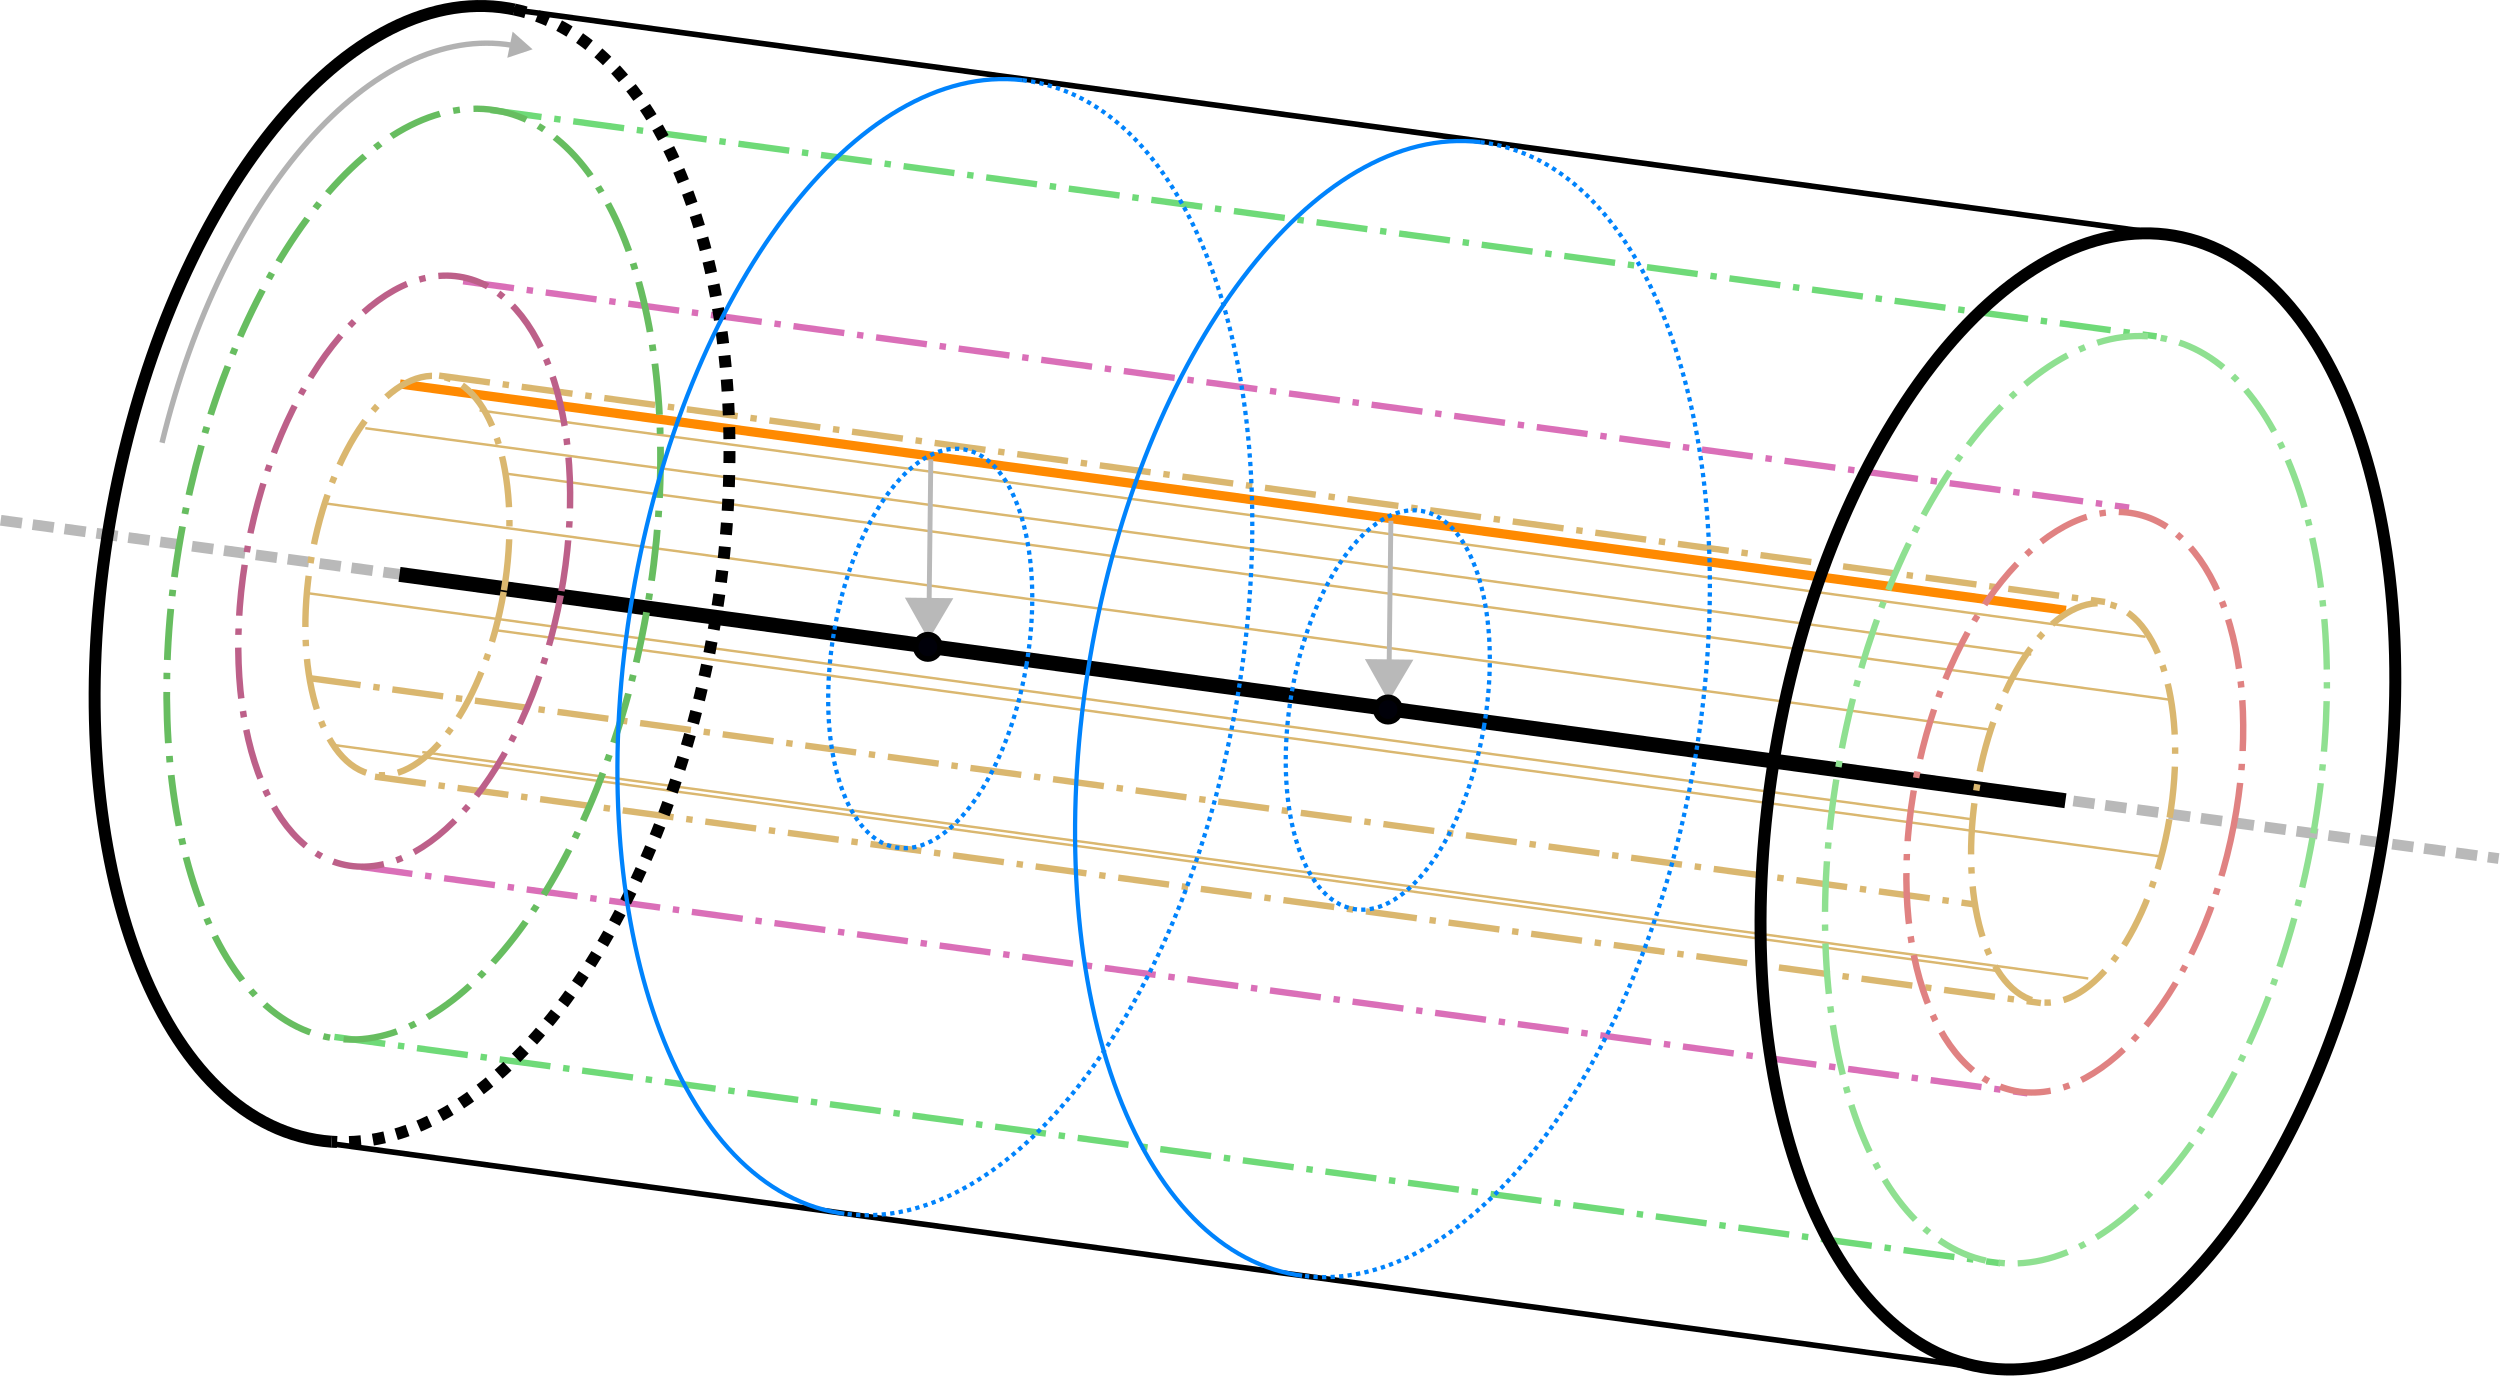 <?xml version="1.0" encoding="UTF-8" standalone="no"?>
<!-- Created with Inkscape (http://www.inkscape.org/) -->

<svg
   version="1.1"
   id="svg132884"
   xml:space="preserve"
   width="442.028"
   height="243.339"
   viewBox="0 0 442.028 243.339"
   sodipodi:docname="fullHilbert_1.svg"
   inkscape:version="1.1.2 (0a00cf5339, 2022-02-04, custom)"
   xmlns:inkscape="http://www.inkscape.org/namespaces/inkscape"
   xmlns:sodipodi="http://sodipodi.sourceforge.net/DTD/sodipodi-0.dtd"
   xmlns="http://www.w3.org/2000/svg"
   xmlns:svg="http://www.w3.org/2000/svg"><defs
     id="defs132888" /><sodipodi:namedview
     id="namedview132886"
     pagecolor="#ffffff"
     bordercolor="#666666"
     borderopacity="1.0"
     inkscape:pageshadow="2"
     inkscape:pageopacity="0.0"
     inkscape:pagecheckerboard="0"
     showgrid="false"
     inkscape:zoom="3.1332869"
     inkscape:cx="258.83363"
     inkscape:cy="142.18296"
     inkscape:window-width="2156"
     inkscape:window-height="950"
     inkscape:window-x="0"
     inkscape:window-y="0"
     inkscape:window-maximized="1"
     inkscape:current-layer="g132892" /><g
     id="g132890"
     inkscape:groupmode="layer"
     inkscape:label="state_manifolds"
     transform="matrix(1.333,0,0,1.333,0,1.4168157e-6)"><g
       id="g132892"><g
         id="g132894"><path
           d="m 0.094,69.012 331.332,44.867"
           style="fill:none;stroke:#b9b9b9;stroke-width:1.423;stroke-linecap:butt;stroke-linejoin:miter;stroke-miterlimit:4;stroke-dasharray:2.845, 1.423;stroke-dashoffset:0;stroke-opacity:1"
           id="path132896" /></g><g
         id="g132898"><path
           d="m 52.988,76.188 220.977,30.023"
           style="fill:none;stroke:#000000;stroke-width:1.984;stroke-linecap:butt;stroke-linejoin:miter;stroke-miterlimit:4;stroke-dasharray:none;stroke-opacity:1"
           id="path132900" /></g><g
         id="g132902"><path
           d="M 58.242,49.82 279.219,79.844"
           style="fill:none;stroke:#dab76f;stroke-width:0.85;stroke-linecap:butt;stroke-linejoin:miter;stroke-miterlimit:4;stroke-dasharray:6.803, 1.701, 0.85, 1.701;stroke-dashoffset:0;stroke-opacity:1"
           id="path132904" /></g><g
         id="g132902-1"
         transform="translate(-5.193,1.113)"
         style="stroke:#ff8a01;stroke-width:1.225;stroke-miterlimit:4;stroke-dasharray:none;stroke-opacity:1"><path
           d="M 58.242,49.82 279.219,79.844"
           style="fill:none;stroke:#ff8a01;stroke-width:1.225;stroke-linecap:butt;stroke-linejoin:miter;stroke-miterlimit:4;stroke-dasharray:none;stroke-dashoffset:0;stroke-opacity:1"
           id="path132904-0" /></g><g
         id="g132902-4"
         transform="translate(-17.785,28.814)"
         style="stroke-width:0.325;stroke-miterlimit:4;stroke-dasharray:none"><path
           d="M 58.242,49.82 279.219,79.844"
           style="fill:none;stroke:#dab76f;stroke-width:0.325;stroke-linecap:butt;stroke-linejoin:miter;stroke-miterlimit:4;stroke-dasharray:none;stroke-dashoffset:0;stroke-opacity:1"
           id="path132904-4" /></g><g
         id="g132902-47"
         transform="translate(-17.155,40.138)"><path
           d="M 58.242,49.82 279.219,79.844"
           style="fill:none;stroke:#dab76f;stroke-width:0.85;stroke-linecap:butt;stroke-linejoin:miter;stroke-miterlimit:4;stroke-dasharray:6.803, 1.701, 0.85, 1.701;stroke-dashoffset:0;stroke-opacity:1"
           id="path132904-6" /></g><g
         id="g132902-31"
         transform="translate(-13.852,49.013)"
         style="stroke-width:0.325;stroke-miterlimit:4;stroke-dasharray:none"><path
           d="M 58.242,49.82 279.219,79.844"
           style="fill:none;stroke:#dab76f;stroke-width:0.325;stroke-linecap:butt;stroke-linejoin:miter;stroke-miterlimit:4;stroke-dasharray:none;stroke-dashoffset:0;stroke-opacity:1"
           id="path132904-7" /></g><g
         id="g132902-3"
         transform="translate(-15.321,16.926)"
         style="stroke-width:0.325;stroke-miterlimit:4;stroke-dasharray:none"><path
           d="M 58.242,49.82 279.219,79.844"
           style="fill:none;stroke:#dab76f;stroke-width:0.325;stroke-linecap:butt;stroke-linejoin:miter;stroke-miterlimit:4;stroke-dasharray:none;stroke-dashoffset:0;stroke-opacity:1"
           id="path132904-04" /></g><g
         id="g132902-3-3"
         transform="translate(-9.788,6.978)"
         style="stroke-width:0.325;stroke-miterlimit:4;stroke-dasharray:none"><path
           d="M 58.242,49.82 279.219,79.844"
           style="fill:none;stroke:#dab76f;stroke-width:0.325;stroke-linecap:butt;stroke-linejoin:miter;stroke-miterlimit:4;stroke-dasharray:none;stroke-dashoffset:0;stroke-opacity:1"
           id="path132904-04-8" /></g><g
         id="g132902-5"
         transform="translate(5.37,4.618)"
         style="stroke-width:0.325;stroke-miterlimit:4;stroke-dasharray:none"><path
           d="M 58.242,49.82 279.219,79.844"
           style="fill:none;stroke:#dab76f;stroke-width:0.325;stroke-linecap:butt;stroke-linejoin:miter;stroke-miterlimit:4;stroke-dasharray:none;stroke-dashoffset:0;stroke-opacity:1"
           id="path132904-9" /></g><g
         id="g132902-6"
         transform="translate(8.617,12.969)"
         style="stroke-width:0.325;stroke-miterlimit:4;stroke-dasharray:none"><path
           d="M 58.242,49.82 279.219,79.844"
           style="fill:none;stroke:#dab76f;stroke-width:0.325;stroke-linecap:butt;stroke-linejoin:miter;stroke-miterlimit:4;stroke-dasharray:none;stroke-dashoffset:0;stroke-opacity:1"
           id="path132904-2" /></g><g
         id="g132902-17"
         transform="translate(9.294,22.993)"
         style="stroke-width:0.002;stroke-miterlimit:4;stroke-dasharray:none"><path
           d="M 58.242,49.82 279.219,79.844"
           style="fill:none;stroke:#dab76f;stroke-width:0.002;stroke-linecap:butt;stroke-linejoin:miter;stroke-miterlimit:4;stroke-dasharray:none;stroke-dashoffset:0;stroke-opacity:1"
           id="path132904-8" /></g><g
         id="g132902-57"
         transform="translate(7.707,33.798)"
         style="stroke-width:0.325;stroke-miterlimit:4;stroke-dasharray:none"><path
           d="M 58.242,49.82 279.219,79.844"
           style="fill:none;stroke:#dab76f;stroke-width:0.325;stroke-linecap:butt;stroke-linejoin:miter;stroke-miterlimit:4;stroke-dasharray:none;stroke-dashoffset:0;stroke-opacity:1"
           id="path132904-41" /></g><g
         id="g132902-8"
         transform="translate(3.808,42.615)"
         style="stroke-width:0.001;stroke-miterlimit:4;stroke-dasharray:none"><path
           d="M 58.242,49.82 279.219,79.844"
           style="fill:none;stroke:#dab76f;stroke-width:0.001;stroke-linecap:butt;stroke-linejoin:miter;stroke-miterlimit:4;stroke-dasharray:none;stroke-dashoffset:0;stroke-opacity:1"
           id="path132904-5" /></g><g
         id="g132902-9"
         transform="translate(-2.232,49.939)"
         style="stroke-width:0.325;stroke-miterlimit:4;stroke-dasharray:none"><path
           d="M 58.242,49.82 279.219,79.844"
           style="fill:none;stroke:#dab76f;stroke-width:0.325;stroke-linecap:butt;stroke-linejoin:miter;stroke-miterlimit:4;stroke-dasharray:none;stroke-dashoffset:0;stroke-opacity:1"
           id="path132904-75" /></g><g
         id="g132906"><path
           d="M 61.43,37.309 282.406,67.328"
           style="fill:none;stroke:#da6fb8;stroke-width:0.85;stroke-linecap:butt;stroke-linejoin:miter;stroke-miterlimit:4;stroke-dasharray:6.803, 1.701, 0.85, 1.701;stroke-dashoffset:0;stroke-opacity:1"
           id="path132908" /></g><g
         id="g132910"><path
           d="M 65.082,14.602 286.059,44.621"
           style="fill:none;stroke:#6fda78;stroke-width:0.85;stroke-linecap:butt;stroke-linejoin:miter;stroke-miterlimit:4;stroke-dasharray:6.803, 1.701, 0.85, 1.701;stroke-dashoffset:0;stroke-opacity:1"
           id="path132912" /></g><g
         id="g132914"><path
           d="m 44.355,137.539 220.977,30.02"
           style="fill:none;stroke:#6fda78;stroke-width:0.85;stroke-linecap:butt;stroke-linejoin:miter;stroke-miterlimit:4;stroke-dasharray:6.803, 1.701, 0.85, 1.701;stroke-dashoffset:0;stroke-opacity:1"
           id="path132916" /></g><g
         id="g132918"><path
           d="M 47.953,115 268.93,145.02"
           style="fill:none;stroke:#da6fb8;stroke-width:0.85;stroke-linecap:butt;stroke-linejoin:miter;stroke-miterlimit:4;stroke-dasharray:6.803, 1.701, 0.85, 1.701;stroke-dashoffset:0;stroke-opacity:1"
           id="path132920" /></g><g
         id="g132922"><path
           d="M 67.531,1.215 288.508,31.238"
           style="fill:none;stroke:#000000;stroke-width:0.747;stroke-linecap:butt;stroke-linejoin:miter;stroke-miterlimit:4;stroke-dasharray:none;stroke-opacity:1"
           id="path132924" /></g><g
         id="g132926"><path
           d="m 49.734,103.023 220.977,30.024"
           style="fill:none;stroke:#dab76f;stroke-width:0.85;stroke-linecap:butt;stroke-linejoin:miter;stroke-miterlimit:4;stroke-dasharray:6.803, 1.701, 0.85, 1.701;stroke-dashoffset:0;stroke-opacity:1"
           id="path132928" /></g><g
         id="g132930"><path
           d="m 44.188,151.742 220.976,30.02"
           style="fill:none;stroke:#000000;stroke-width:0.747;stroke-linecap:butt;stroke-linejoin:miter;stroke-miterlimit:4;stroke-dasharray:none;stroke-opacity:1"
           id="path132932" /></g><g
         id="g132934"
         transform="matrix(1,0.17,-0.17,1,0,0)"><path
           d="M 77.904,65.269 C 77.903,79.851 72.189,91.672 65.139,91.673 58.087,91.67 52.371,79.85 52.369,65.269 52.37,50.686 58.087,38.865 65.138,38.868 72.189,38.867 77.901,50.687 77.904,65.269 Z"
           style="fill:none;stroke:#dab76f;stroke-width:0.838;stroke-linecap:butt;stroke-linejoin:miter;stroke-miterlimit:4;stroke-dasharray:6.707, 1.677, 0.838, 1.677;stroke-dashoffset:0;stroke-opacity:1"
           id="path132936" /></g><g
         id="g132938"
         transform="matrix(1,0.155,-0.186,0.995,0,0)"><path
           d="M 86.626,65.879 C 86.624,87.561 77.33,105.138 65.87,105.139 54.404,105.138 45.112,87.561 45.11,65.878 45.111,44.192 54.405,26.615 65.87,26.617 77.331,26.616 86.623,44.193 86.626,65.879 Z"
           style="fill:none;stroke:#bd6089;stroke-width:0.841;stroke-linecap:butt;stroke-linejoin:miter;stroke-miterlimit:4;stroke-dasharray:6.725, 1.681, 0.841, 1.681;stroke-dashoffset:0;stroke-opacity:1"
           id="path132940" /></g><g
         id="g132942"
         transform="matrix(1.063,0.174,-0.176,0.997,-4.4,0.407)"><path
           d="M 95.472,64.388 C 95.47,98.467 82.462,126.096 66.413,126.093 50.364,126.094 37.355,98.466 37.353,64.388 37.354,30.306 50.363,2.68 66.411,2.679 c 16.049,0 29.058,27.628 29.061,61.709 z"
           style="fill:none;stroke:#67bd60;stroke-width:0.839;stroke-linecap:butt;stroke-linejoin:miter;stroke-miterlimit:4;stroke-dasharray:6.712, 1.678, 0.839, 1.678;stroke-dashoffset:0;stroke-opacity:1"
           id="path132944" /></g><g
         id="g132946"><path
           d="m 68.211,1.254 c 21.711,4.508 33.516,40.84 26.555,81.719 -6.801,39.925 -29.125,70.019 -50.789,68.465"
           style="fill:none;stroke:#000000;stroke-width:1.587;stroke-linecap:butt;stroke-linejoin:miter;stroke-miterlimit:4;stroke-dasharray:1.587, 1.587;stroke-dashoffset:0;stroke-opacity:1"
           id="path132948" /></g><g
         id="g132950"><path
           d="M 43.977,151.438 C 43.27,151.387 42.57,151.301 41.875,151.184 19.723,147.414 7.488,110.762 14.551,69.32 21.609,27.879 45.289,-2.66 67.438,1.109 c 0.261,0.043 0.515,0.094 0.773,0.145"
           style="fill:none;stroke:#000000;stroke-width:1.587;stroke-linecap:butt;stroke-linejoin:miter;stroke-miterlimit:4;stroke-dasharray:none;stroke-opacity:1"
           id="path132952" /></g><g
         id="g132954"><path
           d="M 21.492,58.727 C 29.539,25.57 49.48,2.93 67.941,6.004 c 0.235,0.039 0.469,0.082 0.7,0.129"
           style="fill:none;stroke:#b2b2b2;stroke-width:0.72;stroke-linecap:butt;stroke-linejoin:miter;stroke-miterlimit:4;stroke-dasharray:none;stroke-opacity:1"
           id="path132956" /></g><g
         id="g132958"
         transform="matrix(1,0.203,-0.203,1,0,0)"><path
           d="m 68.749,-7.49 -2.44,1.41 0.002,-2.821 z"
           style="fill:#b2b2b2;fill-opacity:1;fill-rule:evenodd;stroke:#b2b2b2;stroke-width:0.376;stroke-linecap:butt;stroke-linejoin:miter;stroke-miterlimit:4;stroke-dasharray:none;stroke-opacity:1"
           id="path132960" /></g><g
         id="g132962"
         transform="matrix(1,0.17,-0.17,1,0,0)"><path
           d="m 297.62,58.075 c -10e-4,14.582 -5.715,26.403 -12.765,26.404 -7.051,0.001 -12.767,-11.823 -12.766,-26.405 -0.002,-14.578 5.715,-26.399 12.766,-26.4 7.05,-0.002 12.766,11.818 12.765,26.401 z"
           style="fill:none;stroke:#dab76f;stroke-width:0.838;stroke-linecap:butt;stroke-linejoin:miter;stroke-miterlimit:4;stroke-dasharray:6.707, 1.677, 0.838, 1.677;stroke-dashoffset:0;stroke-opacity:1"
           id="path132964" /></g><g
         id="g132966"
         transform="matrix(1,0.15,-0.192,0.993,0,0)"><path
           d="m 308.508,63.741 c 0,21.341 -9.432,38.642 -21.065,38.643 -11.633,-0.002 -21.068,-17.302 -21.068,-38.644 0,-21.342 9.432,-38.642 21.069,-38.641 11.633,-0.001 21.064,17.3 21.064,38.642 z"
           style="fill:none;stroke:#e08282;stroke-width:0.841;stroke-linecap:butt;stroke-linejoin:miter;stroke-miterlimit:4;stroke-dasharray:6.731, 1.683, 0.841, 1.683;stroke-dashoffset:0;stroke-opacity:1"
           id="path132968" /></g><g
         id="g132970"
         transform="matrix(1,0.161,-0.178,0.986,0,0.908)"><path
           d="m 317.415,59.963 c 0.003,34.334 -14.049,62.168 -31.381,62.166 -17.336,0 -31.386,-27.834 -31.385,-62.169 0.001,-34.335 14.052,-62.168 31.384,-62.167 17.333,10e-4 31.383,27.835 31.382,62.17 z"
           style="fill:none;stroke:#8fe091;stroke-width:0.839;stroke-linecap:butt;stroke-linejoin:miter;stroke-miterlimit:4;stroke-dasharray:6.715, 1.679, 0.839, 1.679;stroke-dashoffset:0;stroke-opacity:1"
           id="path132972" /></g><g
         id="g132974"
         transform="matrix(1,0.17,-0.17,1,0,0)"><path
           d="m 325.549,57.776 c 0.001,41.443 -17.956,75.039 -40.108,75.04 -22.149,0 -40.106,-33.597 -40.107,-75.039 -0.001,-41.443 17.956,-75.039 40.108,-75.04 22.149,0 40.106,33.597 40.107,75.039 z"
           style="fill:none;stroke:#000000;stroke-width:1.565;stroke-linecap:butt;stroke-linejoin:miter;stroke-miterlimit:4;stroke-dasharray:none;stroke-opacity:1"
           id="path132976" /></g><g
         id="g132978"
         transform="matrix(1,0.17,-0.17,1,0,0)"><path
           d="m 146.898,63.215 c -0.001,14.582 -5.715,26.403 -12.766,26.4 -7.051,0.001 -12.767,-11.819 -12.766,-26.401 -0.002,-14.582 5.715,-26.403 12.766,-26.404 7.051,0.002 12.767,11.822 12.766,26.405 z"
           style="fill:none;stroke:#0083fc;stroke-width:0.559;stroke-linecap:butt;stroke-linejoin:miter;stroke-miterlimit:4;stroke-dasharray:0.559, 0.559;stroke-dashoffset:0;stroke-opacity:1"
           id="path132980" /></g><g
         id="g132982"><path
           d="m 135.641,10.637 c 0.382,0.043 0.761,0.097 1.144,0.164 22.149,3.769 34.383,40.422 27.324,81.863 -6.964,40.879 -30.136,71.262 -52.117,68.328"
           style="fill:none;stroke:#0083fc;stroke-width:0.567;stroke-linecap:butt;stroke-linejoin:miter;stroke-miterlimit:4;stroke-dasharray:0.567, 0.567;stroke-dashoffset:0;stroke-opacity:1"
           id="path132984" /></g><g
         id="g132986"><path
           d="m 111.992,160.992 c -0.258,-0.035 -0.515,-0.074 -0.773,-0.117 C 89.07,157.105 76.836,120.453 83.895,79.012 90.812,38.398 113.746,8.098 135.641,10.637"
           style="fill:none;stroke:#0083fc;stroke-width:0.567;stroke-linecap:butt;stroke-linejoin:miter;stroke-miterlimit:4;stroke-dasharray:none;stroke-opacity:1"
           id="path132988" /></g><g
         id="g132990"
         transform="matrix(1,0.17,-0.17,1,0,0)"><path
           d="m 207.232,61.119 c 0.003,14.582 -5.714,26.403 -12.766,26.4 -7.05,10e-4 -12.766,-11.819 -12.765,-26.401 0.001,-14.582 5.715,-26.403 12.765,-26.404 7.051,0.003 12.767,11.823 12.766,26.405 z"
           style="fill:none;stroke:#0083fc;stroke-width:0.559;stroke-linecap:butt;stroke-linejoin:miter;stroke-miterlimit:4;stroke-dasharray:0.559, 0.559;stroke-dashoffset:0;stroke-opacity:1"
           id="path132992" /></g><g
         id="g132994"><path
           d="m 196.359,18.855 c 0.375,0.043 0.746,0.098 1.118,0.161 22.152,3.769 34.386,40.422 27.324,81.863 -6.961,40.859 -30.113,71.234 -52.086,68.332"
           style="fill:none;stroke:#0083fc;stroke-width:0.567;stroke-linecap:butt;stroke-linejoin:miter;stroke-miterlimit:4;stroke-dasharray:0.567, 0.567;stroke-dashoffset:0;stroke-opacity:1"
           id="path132996" /></g><g
         id="g132998"><path
           d="m 172.715,169.211 c -0.27,-0.035 -0.535,-0.074 -0.805,-0.121 -10.637,-1.809 -19.492,-11.453 -24.613,-26.805 -5.125,-15.351 -6.102,-35.156 -2.711,-55.058 6.922,-40.633 29.875,-70.942 51.773,-68.372"
           style="fill:none;stroke:#0083fc;stroke-width:0.567;stroke-linecap:butt;stroke-linejoin:miter;stroke-miterlimit:4;stroke-dasharray:none;stroke-opacity:1"
           id="path133000" /></g><g
         id="g133002"><path
           d="m 123.465,60.93 -0.238,20.215"
           style="fill:none;stroke:#b9b9b9;stroke-width:0.653;stroke-linecap:butt;stroke-linejoin:miter;stroke-miterlimit:3.2;stroke-dasharray:none;stroke-opacity:1"
           id="path133004" /></g><g
         id="g133006"
         transform="matrix(-0.012,1,-1,-0.012,0,0)"><path
           d="m 82.687,-124.173 -4.52,2.613 v -5.223 z"
           style="fill:#b9b9b9;fill-opacity:1;fill-rule:evenodd;stroke:#b9b9b9;stroke-width:0.697;stroke-linecap:butt;stroke-linejoin:miter;stroke-miterlimit:4;stroke-dasharray:none;stroke-opacity:1"
           id="path133008" /></g><g
         id="g133010"><path
           d="m 184.488,69.074 -0.242,20.215"
           style="fill:none;stroke:#b9b9b9;stroke-width:0.653;stroke-linecap:butt;stroke-linejoin:miter;stroke-miterlimit:3.2;stroke-dasharray:none;stroke-opacity:1"
           id="path133012" /></g><g
         id="g133014"
         transform="matrix(-0.012,1,-1,-0.012,0,0)"><path
           d="m 90.106,-185.28 -4.52,2.612 0.001,-5.226 z"
           style="fill:#b9b9b9;fill-opacity:1;fill-rule:evenodd;stroke:#b9b9b9;stroke-width:0.697;stroke-linecap:butt;stroke-linejoin:miter;stroke-miterlimit:4;stroke-dasharray:none;stroke-opacity:1"
           id="path133016" /></g><g
         id="g133018"><path
           d="m 124.695,85.801 c 0,0.89 -0.722,1.613 -1.617,1.613 -0.89,0 -1.617,-0.723 -1.617,-1.613 0,-0.895 0.727,-1.617 1.617,-1.617 0.895,0 1.617,0.722 1.617,1.617 z"
           style="fill:#000009;fill-opacity:1;fill-rule:evenodd;stroke:#000000;stroke-width:0.751;stroke-linecap:butt;stroke-linejoin:miter;stroke-miterlimit:3.2;stroke-dasharray:none;stroke-opacity:1"
           id="path133020" /></g><g
         id="g133022"><path
           d="m 185.727,94.113 c 0,0.891 -0.723,1.617 -1.618,1.617 -0.89,0 -1.617,-0.726 -1.617,-1.617 0,-0.894 0.727,-1.617 1.617,-1.617 0.895,0 1.618,0.723 1.618,1.617 z"
           style="fill:#000009;fill-opacity:1;fill-rule:evenodd;stroke:#000000;stroke-width:0.751;stroke-linecap:butt;stroke-linejoin:miter;stroke-miterlimit:3.2;stroke-dasharray:none;stroke-opacity:1"
           id="path133024" /></g></g></g></svg>
